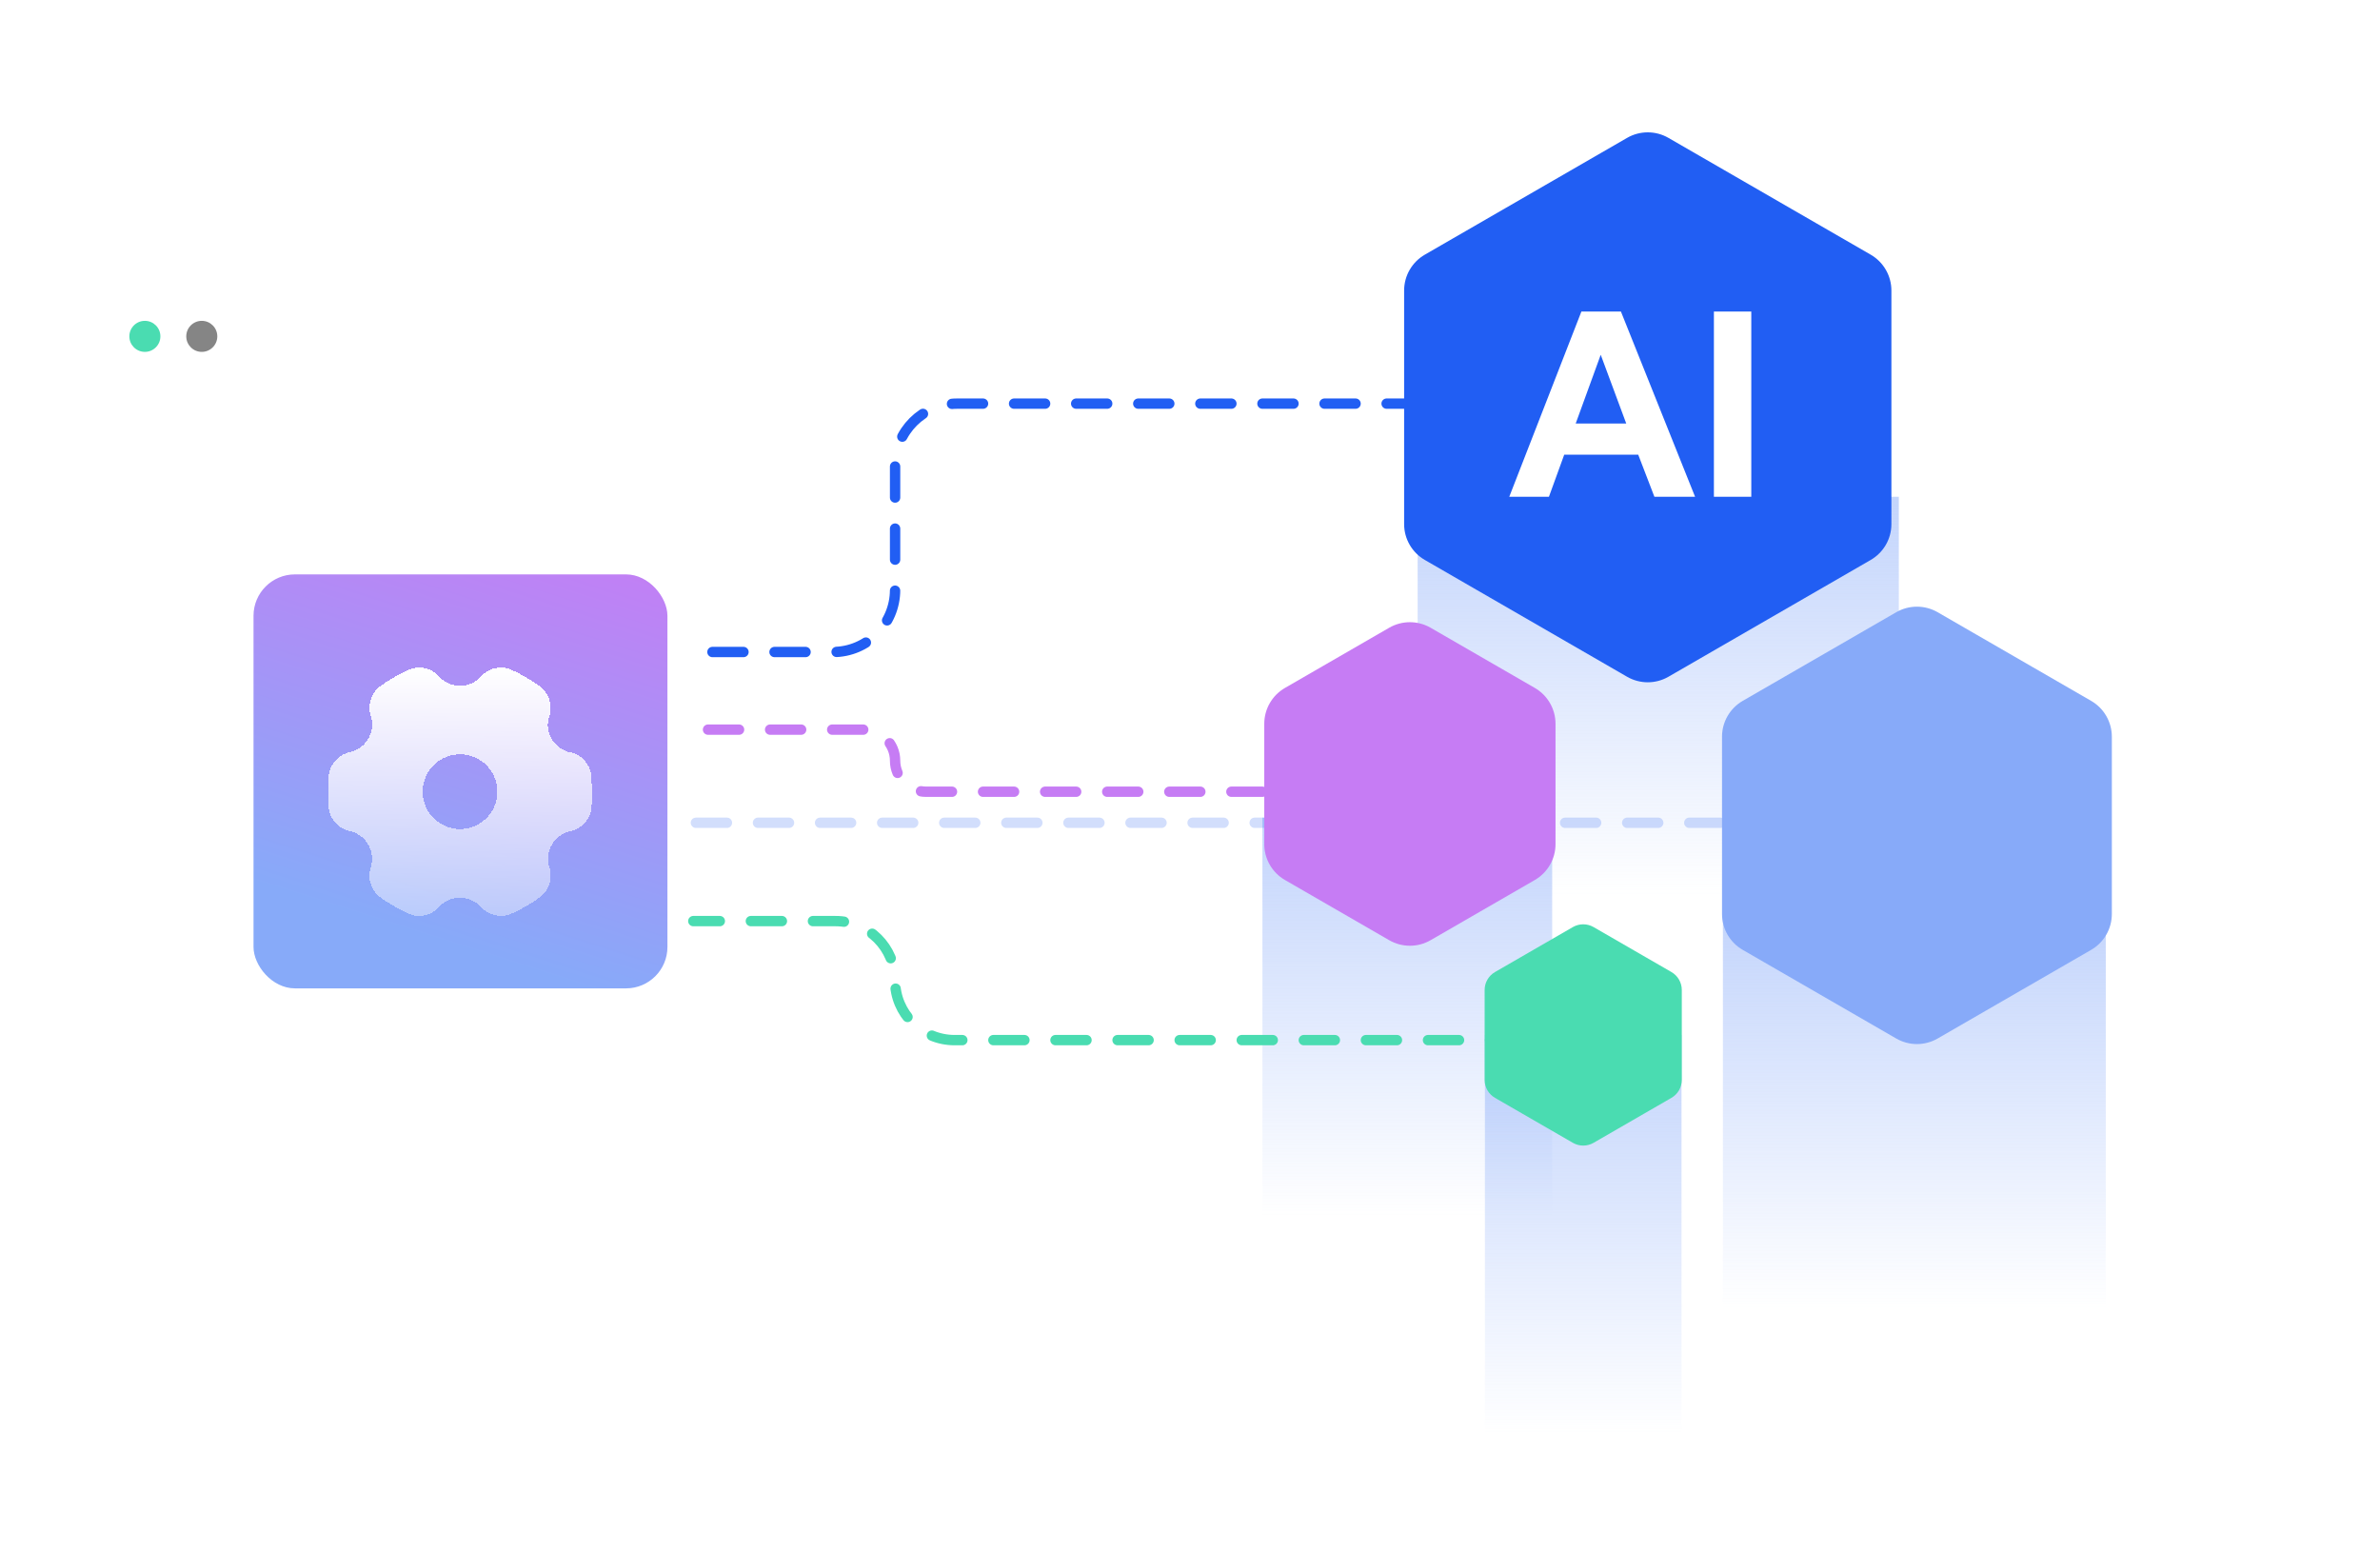 <svg width="460" height="300" viewBox="0 0 460 300" fill="none" xmlns="http://www.w3.org/2000/svg">
<g filter="url(#filter0_d_704_1990)">
<rect x="20" y="56" width="240" height="170" rx="4" fill="white"/>
</g>
<rect opacity="0.5" x="333" y="176" width="74" height="77" fill="url(#paint0_linear_704_1990)"/>
<rect opacity="0.5" x="274" y="96" width="93" height="77" fill="url(#paint1_linear_704_1990)"/>
<rect opacity="0.5" x="244" y="158" width="56" height="77" fill="url(#paint2_linear_704_1990)"/>
<rect opacity="0.5" x="287" y="200" width="38" height="77" fill="url(#paint3_linear_704_1990)"/>
<rect x="49" y="111" width="80" height="80" rx="8" fill="url(#paint4_linear_704_1990)"/>
<g filter="url(#filter1_di_704_1990)">
<path d="M114.394 149.845L114.189 147.258C113.973 146.35 113.518 145.516 112.871 144.843C112.224 144.17 111.409 143.682 110.51 143.43H110.458L109.71 143.262C108.399 142.85 107.29 141.959 106.607 140.767C105.924 139.574 105.716 138.167 106.024 136.828L106.264 136.125V136.039C106.488 135.136 106.468 134.19 106.205 133.298C105.942 132.406 105.446 131.599 104.768 130.962L104.686 130.888C103.744 130.153 102.744 129.495 101.695 128.921C100.685 128.31 99.633 127.771 98.548 127.306L98.447 127.261L98.338 127.232C97.846 127.079 97.333 127.003 96.817 127.004C95.46 127.001 94.155 127.529 93.183 128.476L93.146 128.514L92.63 129.067C91.62 130.003 90.294 130.521 88.918 130.518C87.531 130.521 86.195 129.997 85.179 129.052L84.649 128.476C83.979 127.824 83.145 127.364 82.236 127.145C81.327 126.926 80.376 126.956 79.482 127.232L79.37 127.269C78.252 127.731 77.171 128.277 76.136 128.903C75.079 129.484 74.073 130.153 73.127 130.903L73.056 130.962C72.377 131.6 71.88 132.407 71.617 133.301C71.354 134.195 71.335 135.143 71.561 136.047L71.789 136.794C72.091 138.143 71.874 139.556 71.181 140.752C70.489 141.947 69.371 142.838 68.05 143.247L67.303 143.426C66.403 143.677 65.587 144.165 64.941 144.839C64.294 145.513 63.841 146.348 63.628 147.258L63.605 147.37C63.443 148.569 63.376 149.779 63.407 150.989C63.376 152.199 63.443 153.411 63.605 154.611C63.808 155.555 64.269 156.424 64.935 157.123C65.601 157.822 66.448 158.323 67.381 158.57L68.035 158.723C69.362 159.129 70.485 160.023 71.179 161.225C71.873 162.426 72.085 163.846 71.774 165.198L71.557 165.946C71.331 166.85 71.351 167.797 71.614 168.691C71.876 169.585 72.373 170.392 73.052 171.03L73.127 171.116C74.086 171.857 75.102 172.521 76.166 173.101C77.194 173.728 78.27 174.272 79.385 174.727C79.896 174.91 80.435 175.003 80.978 175C81.673 175.002 82.361 174.866 83.003 174.599C83.645 174.332 84.227 173.939 84.716 173.445L85.172 172.951C86.187 172.005 87.523 171.478 88.91 171.478C90.298 171.478 91.634 172.005 92.649 172.951L93.108 173.449L93.183 173.523C93.854 174.171 94.687 174.628 95.594 174.846C96.501 175.064 97.45 175.036 98.342 174.764L98.439 174.731C99.562 174.271 100.647 173.725 101.684 173.097C102.746 172.518 103.759 171.852 104.712 171.108L104.791 171.037C105.47 170.399 105.968 169.591 106.23 168.697C106.493 167.802 106.513 166.854 106.286 165.949L106.058 165.202C105.75 163.854 105.965 162.44 106.659 161.244C107.352 160.048 108.474 159.159 109.796 158.757L110.544 158.577C111.441 158.325 112.254 157.837 112.899 157.164C113.543 156.491 113.995 155.657 114.208 154.749L114.234 154.637C114.392 153.435 114.457 152.223 114.428 151.011C114.413 150.555 114.406 150.181 114.394 149.845ZM88.91 158.215C87.482 158.215 86.085 157.791 84.898 156.998C83.71 156.204 82.784 155.076 82.238 153.756C81.691 152.437 81.548 150.984 81.827 149.583C82.105 148.182 82.793 146.895 83.803 145.885C84.813 144.875 86.1 144.187 87.501 143.909C88.902 143.63 90.354 143.773 91.674 144.32C92.994 144.866 94.122 145.792 94.915 146.98C95.709 148.168 96.133 149.564 96.133 150.992C96.133 151.941 95.946 152.88 95.583 153.756C95.22 154.633 94.688 155.429 94.017 156.099C93.347 156.77 92.55 157.302 91.674 157.665C90.798 158.028 89.859 158.215 88.91 158.215Z" fill="url(#paint5_linear_704_1990)" shape-rendering="crispEdges"/>
</g>
<g filter="url(#filter2_d_704_1990)">
<path d="M20 60C20 57.791 21.791 56 24 56H256C258.209 56 260 57.791 260 60V72H20V60Z" fill="white" shape-rendering="crispEdges"/>
<circle cx="28" cy="64" r="3" fill="#4ADCB1"/>
<circle cx="39" cy="64" r="3" fill="#858585"/>
</g>
<path d="M274 78L185 78C178.373 78 173 83.373 173 90L173 114C173 120.627 167.627 126 161 126L134 126" stroke="#215EF3" stroke-width="2" stroke-linecap="round" stroke-dasharray="6 6"/>
<path d="M244 153L179 153C175.686 153 173 150.314 173 147V147C173 143.686 170.314 141 167 141L134 141" stroke="#C67CF4" stroke-width="2" stroke-linecap="round" stroke-dasharray="6 6"/>
<path d="M294 201L184.5 201C178.149 201 173 195.851 173 189.5V189.5C173 183.149 167.851 178 161.5 178L134 178" stroke="#4ADCB1" stroke-width="2" stroke-linecap="round" stroke-dasharray="6 6"/>
<path opacity="0.2" d="M332.5 159L173 159L134 159" stroke="#215EF3" stroke-width="2" stroke-linecap="round" stroke-dasharray="6 6"/>
<path d="M268.5 121.309C270.975 119.88 274.025 119.88 276.5 121.309L296.646 132.941C299.121 134.37 300.646 137.011 300.646 139.869V163.131C300.646 165.989 299.121 168.63 296.646 170.059L276.5 181.691C274.025 183.12 270.975 183.12 268.5 181.691L248.354 170.059C245.879 168.63 244.354 165.989 244.354 163.131V139.869C244.354 137.011 245.879 134.37 248.354 132.941L268.5 121.309Z" fill="#C67CF4"/>
<path d="M304 179.155C305.238 178.44 306.762 178.44 308 179.155L323.053 187.845C324.29 188.56 325.053 189.88 325.053 191.309V208.691C325.053 210.12 324.29 211.44 323.053 212.155L308 220.845C306.762 221.56 305.238 221.56 304 220.845L288.947 212.155C287.71 211.44 286.947 210.12 286.947 208.691V191.309C286.947 189.88 287.71 188.56 288.947 187.845L304 179.155Z" fill="#4ADCB1"/>
<path d="M366.5 118.309C368.975 116.88 372.025 116.88 374.5 118.309L404.172 135.441C406.647 136.87 408.172 139.511 408.172 142.369V176.631C408.172 179.489 406.647 182.13 404.172 183.559L374.5 200.691C372.025 202.12 368.975 202.12 366.5 200.691L336.828 183.559C334.353 182.13 332.828 179.489 332.828 176.631V142.369C332.828 139.511 334.353 136.87 336.828 135.441L366.5 118.309Z" fill="#87AAF9"/>
<path d="M314.475 26.647C316.95 25.218 320 25.218 322.475 26.647L361.565 49.215C364.04 50.645 365.565 53.286 365.565 56.144V101.281C365.565 104.139 364.04 106.78 361.565 108.209L322.475 130.778C320 132.207 316.95 132.207 314.475 130.778L275.385 108.209C272.91 106.78 271.385 104.139 271.385 101.281V56.144C271.385 53.286 272.91 50.645 275.385 49.215L314.475 26.647Z" fill="#215EF3"/>
<path d="M327.62 96H319.759L316.634 87.87H302.327L299.373 96H291.707L305.647 60.209H313.289L327.62 96ZM314.314 81.84L309.383 68.559L304.549 81.84H314.314ZM331.258 96V60.209H338.484V96H331.258Z" fill="white"/>
<defs>
<filter id="filter0_d_704_1990" x="14" y="52" width="252" height="182" filterUnits="userSpaceOnUse" color-interpolation-filters="sRGB">
<feFlood flood-opacity="0" result="BackgroundImageFix"/>
<feColorMatrix in="SourceAlpha" type="matrix" values="0 0 0 0 0 0 0 0 0 0 0 0 0 0 0 0 0 0 127 0" result="hardAlpha"/>
<feOffset dy="2"/>
<feGaussianBlur stdDeviation="3"/>
<feComposite in2="hardAlpha" operator="out"/>
<feColorMatrix type="matrix" values="0 0 0 0 0.329 0 0 0 0 0.514 0 0 0 0 0.965 0 0 0 0.25 0"/>
<feBlend mode="normal" in2="BackgroundImageFix" result="effect1_dropShadow_704_1990"/>
<feBlend mode="normal" in="SourceGraphic" in2="effect1_dropShadow_704_1990" result="shape"/>
</filter>
<filter id="filter1_di_704_1990" x="59.4" y="125" width="59.035" height="56" filterUnits="userSpaceOnUse" color-interpolation-filters="sRGB">
<feFlood flood-opacity="0" result="BackgroundImageFix"/>
<feColorMatrix in="SourceAlpha" type="matrix" values="0 0 0 0 0 0 0 0 0 0 0 0 0 0 0 0 0 0 127 0" result="hardAlpha"/>
<feOffset dy="2"/>
<feGaussianBlur stdDeviation="2"/>
<feComposite in2="hardAlpha" operator="out"/>
<feColorMatrix type="matrix" values="0 0 0 0 0 0 0 0 0 0 0 0 0 0 0 0 0 0 0.05 0"/>
<feBlend mode="normal" in2="BackgroundImageFix" result="effect1_dropShadow_704_1990"/>
<feBlend mode="normal" in="SourceGraphic" in2="effect1_dropShadow_704_1990" result="shape"/>
<feColorMatrix in="SourceAlpha" type="matrix" values="0 0 0 0 0 0 0 0 0 0 0 0 0 0 0 0 0 0 127 0" result="hardAlpha"/>
<feOffset/>
<feGaussianBlur stdDeviation="1"/>
<feComposite in2="hardAlpha" operator="arithmetic" k2="-1" k3="1"/>
<feColorMatrix type="matrix" values="0 0 0 0 1 0 0 0 0 1 0 0 0 0 1 0 0 0 0.75 0"/>
<feBlend mode="normal" in2="shape" result="effect2_innerShadow_704_1990"/>
</filter>
<filter id="filter2_d_704_1990" x="16" y="53" width="248" height="24" filterUnits="userSpaceOnUse" color-interpolation-filters="sRGB">
<feFlood flood-opacity="0" result="BackgroundImageFix"/>
<feColorMatrix in="SourceAlpha" type="matrix" values="0 0 0 0 0 0 0 0 0 0 0 0 0 0 0 0 0 0 127 0" result="hardAlpha"/>
<feOffset dy="1"/>
<feGaussianBlur stdDeviation="2"/>
<feComposite in2="hardAlpha" operator="out"/>
<feColorMatrix type="matrix" values="0 0 0 0 0.922 0 0 0 0 0.922 0 0 0 0 0.922 0 0 0 0.5 0"/>
<feBlend mode="normal" in2="BackgroundImageFix" result="effect1_dropShadow_704_1990"/>
<feBlend mode="normal" in="SourceGraphic" in2="effect1_dropShadow_704_1990" result="shape"/>
</filter>
<linearGradient id="paint0_linear_704_1990" x1="370" y1="176" x2="370" y2="253" gradientUnits="userSpaceOnUse">
<stop stop-color="#87AAF9"/>
<stop offset="1" stop-color="#87AAF9" stop-opacity="0"/>
</linearGradient>
<linearGradient id="paint1_linear_704_1990" x1="320.5" y1="96" x2="320.5" y2="173" gradientUnits="userSpaceOnUse">
<stop stop-color="#87AAF9"/>
<stop offset="1" stop-color="#87AAF9" stop-opacity="0"/>
</linearGradient>
<linearGradient id="paint2_linear_704_1990" x1="272" y1="158" x2="272" y2="235" gradientUnits="userSpaceOnUse">
<stop stop-color="#87AAF9"/>
<stop offset="1" stop-color="#87AAF9" stop-opacity="0"/>
</linearGradient>
<linearGradient id="paint3_linear_704_1990" x1="306" y1="200" x2="306" y2="277" gradientUnits="userSpaceOnUse">
<stop stop-color="#87AAF9"/>
<stop offset="1" stop-color="#87AAF9" stop-opacity="0"/>
</linearGradient>
<linearGradient id="paint4_linear_704_1990" x1="85.442" y1="182.236" x2="111.775" y2="99.756" gradientUnits="userSpaceOnUse">
<stop stop-color="#87AAF9"/>
<stop offset="1" stop-color="#C67CF4"/>
</linearGradient>
<linearGradient id="paint5_linear_704_1990" x1="88.917" y1="127" x2="88.917" y2="175" gradientUnits="userSpaceOnUse">
<stop stop-color="white"/>
<stop offset="1" stop-color="white" stop-opacity="0.41"/>
</linearGradient>
</defs>
</svg>
